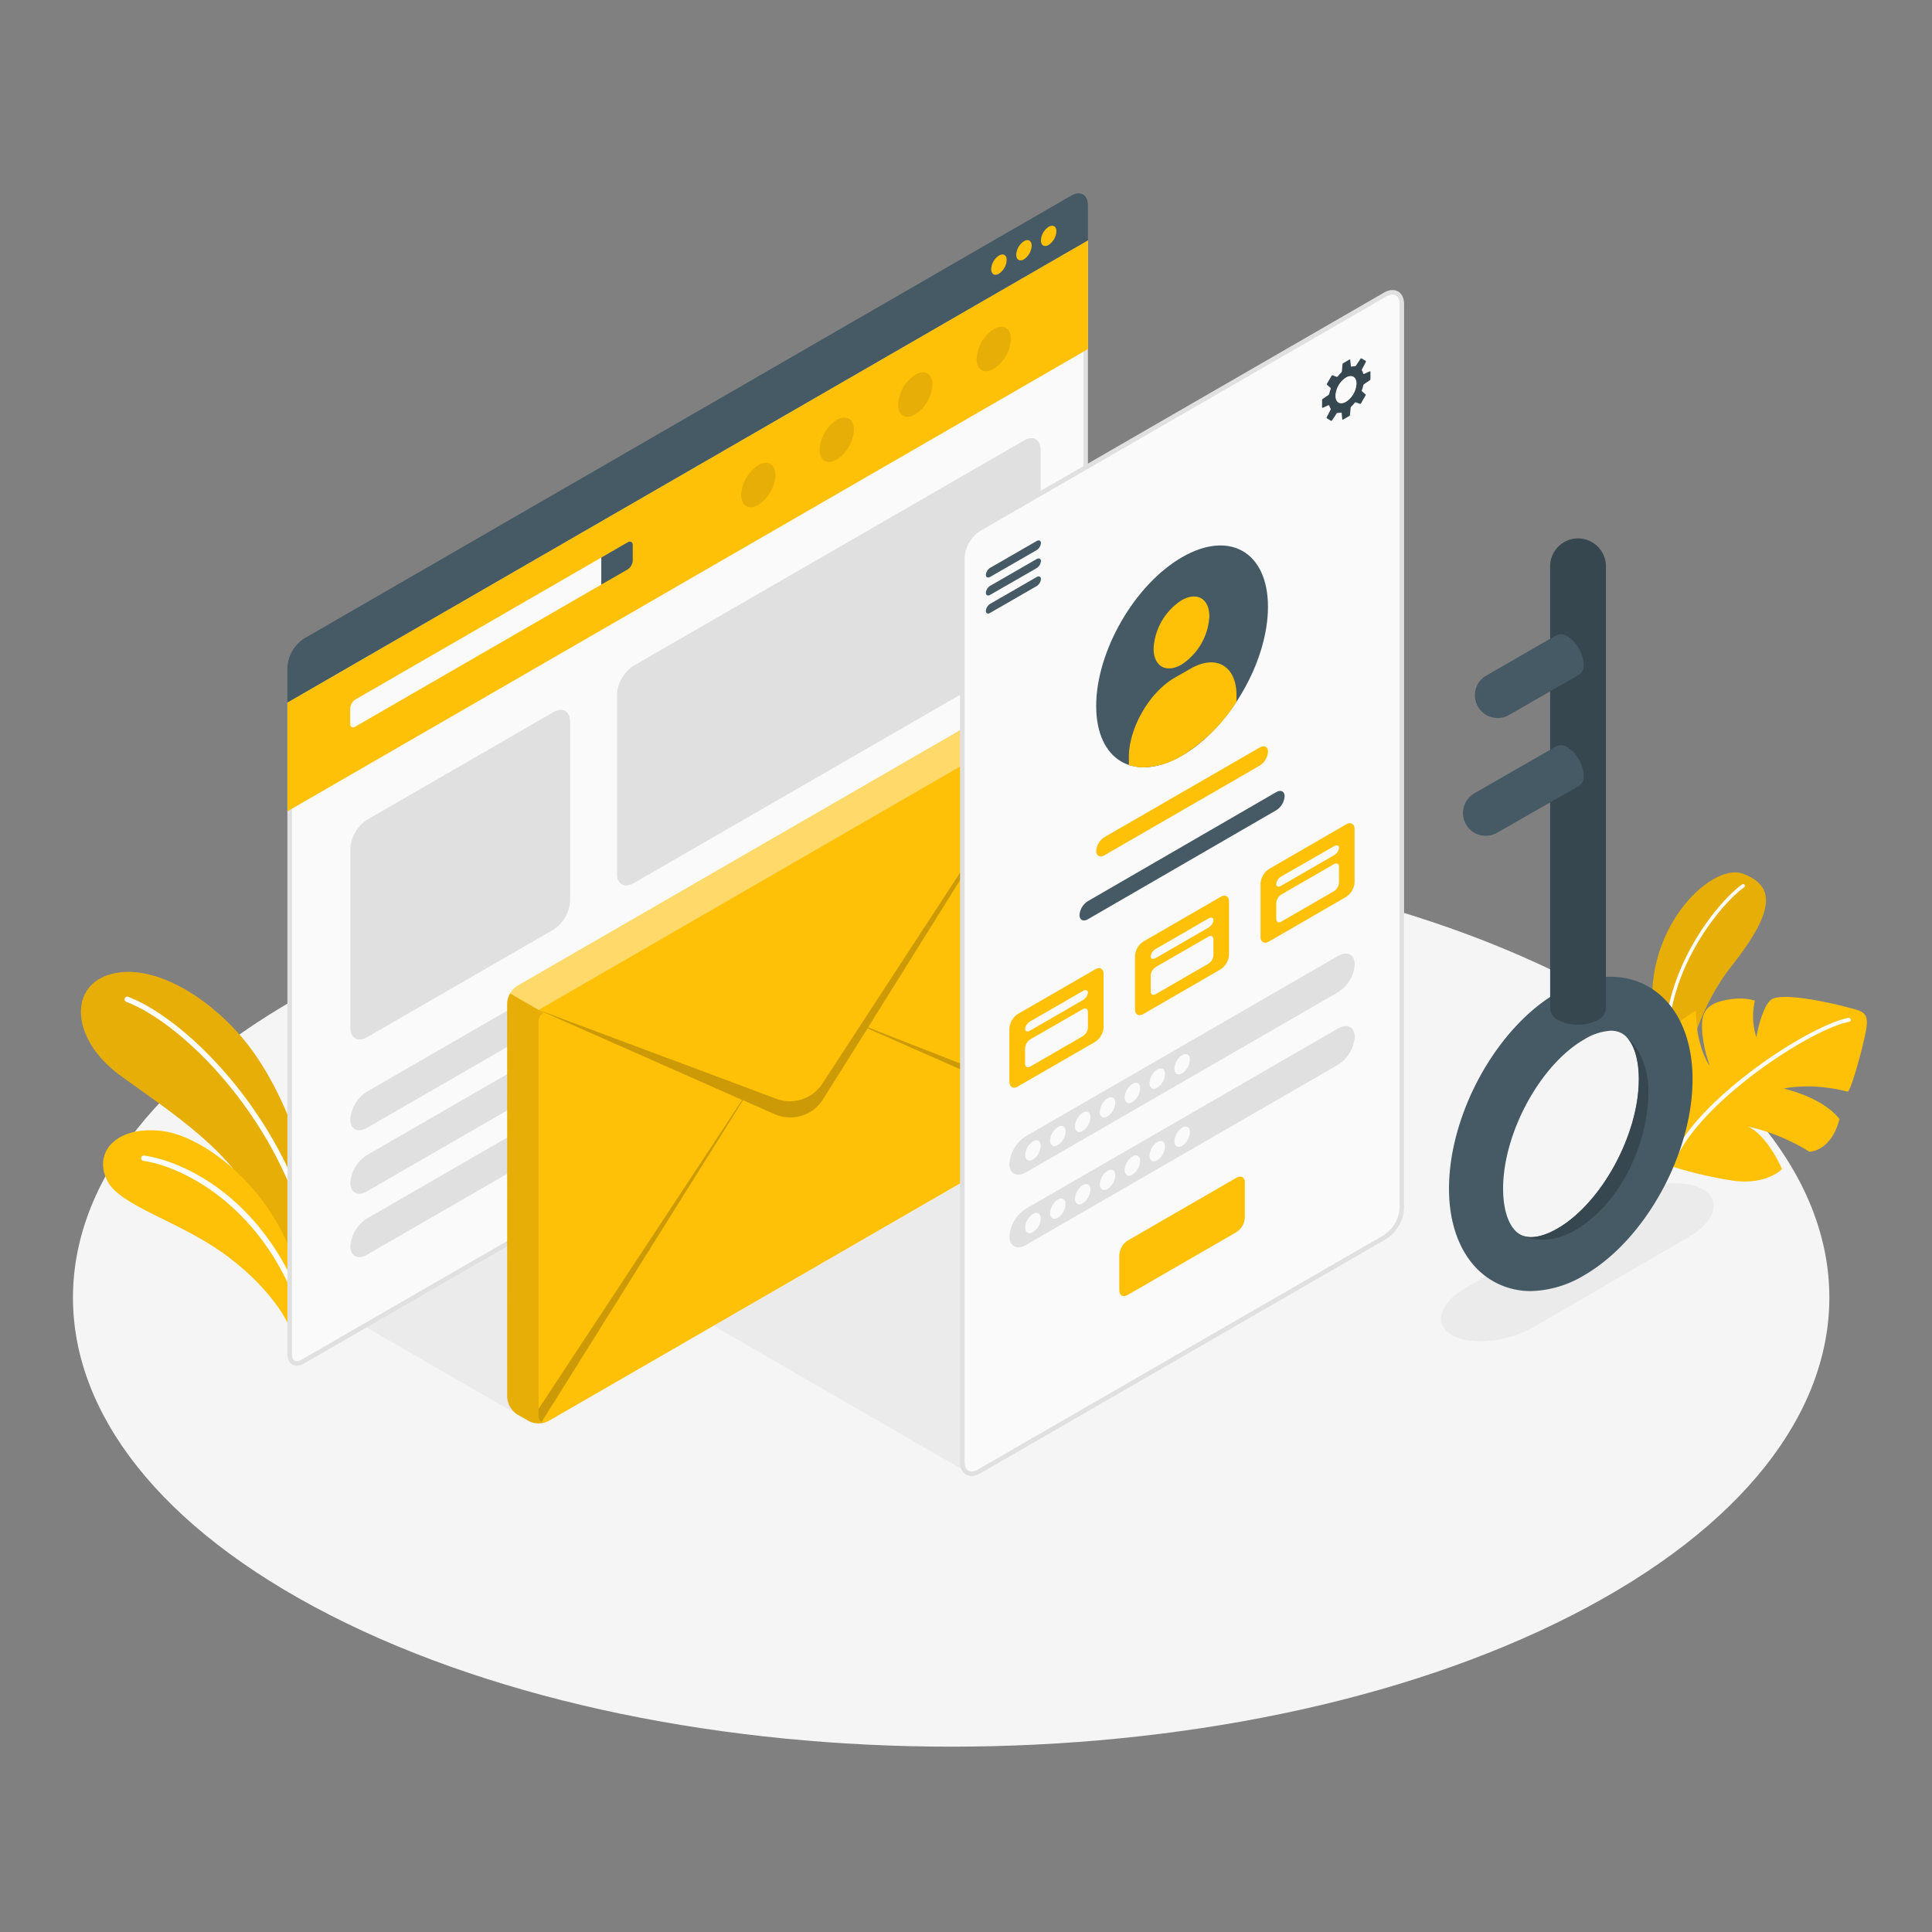 <svg class="animated" id="freepik_stories-account" xmlns="http://www.w3.org/2000/svg" viewBox="0 0 500 500" version="1.1"><rect x="0" y="0" width="500" height="500" fill="#808080" stroke="none"/><style>@keyframes slideRight{0%{opacity:0;transform:translateX(30px)}to{opacity:1;transform:translateX(0)}}@keyframes lightSpeedRight{60%{transform:skewX(10deg);opacity:1}80%{transform:skewX(-2deg)}}@keyframes slideDown{0%{opacity:0;transform:translateY(-30px)}to{opacity:1;transform:translateY(0)}}@keyframes slideLeft{0%{opacity:0;transform:translateX(-30px)}to{opacity:1;transform:translateX(0)}}@keyframes lightSpeedLeft{60%{transform:skewX(-10deg);opacity:1}80%{transform:skewX(2deg)}}</style><g id="freepik--Floor--inject-2" class="animable" style="transform-origin:246.16px 335.844px;animation:1s 1 forwards cubic-bezier(.36,-.01,.5,1.38) slideRight;animation-delay:0s"><path id="freepik--floor--inject-2" d="M85.45 418c88.76 45.38 232.67 45.38 321.42 0s88.76-119 0-164.33-232.66-45.38-321.42 0-88.75 118.96 0 164.33z" style="transform-origin:246.16px 335.844px" class="animable" fill="#f5f5f5"/></g><g id="freepik--Shadows--inject-2" class="animable" style="transform-origin:269.102px 343.145px;animation:1s 1 forwards cubic-bezier(.36,-.01,.5,1.38) lightSpeedRight;animation-delay:0s"><path id="freepik--Shadow--inject-2" d="M375.73 345.51c4.87 2.81 14.43 1.84 21.35-2.16L437 320.16c6.93-4 8.59-9.52 3.72-12.34S426.3 306 419.37 310l-39.9 23.21c-6.93 3.97-8.6 9.49-3.74 12.3z" style="transform-origin:408.231px 326.666px" class="animable" fill="#ebebeb"/><path id="freepik--shadow--inject-2" style="transform-origin:115px 343.45px" class="animable" fill="#ebebeb" d="M135.31 366.9l-40.62-23.45L135.31 320v46.9z"/><path id="freepik--shadow--inject-2" style="transform-origin:217.39px 343.145px" class="animable" fill="#ebebeb" d="M250.12 380.93l-65.47-37.82 65.48-37.75-.01 75.57z"/></g><g id="freepik--Plants--inject-2" class="animable" style="transform-origin:252.039px 285.776px;animation:1s 1 forwards cubic-bezier(.36,-.01,.5,1.38) lightSpeedRight;animation-delay:0s"><g id="freepik--plants--inject-2" class="animable" style="transform-origin:51.302px 298.65px"><path d="M80.36 312.07c.12-9.5-6.52-29.27-16.23-41.72S39 248.69 28 252.32c-10.3 3.39-9.35 16.85 3 25.92s30.9 20.49 36.19 36l11.25 19z" style="transform-origin:50.652px 292.38px" id="elvy3mq1atrq" class="animable" fill="#ffc107"/><path d="M80.36 312.07c.12-9.5-6.52-29.27-16.23-41.72S39 248.69 28 252.32c-10.3 3.39-9.35 16.85 3 25.92s30.9 20.49 36.19 36l11.25 19z" style="transform-origin:50.652px 292.38px" class="animable" opacity=".1" id="el3gbqhpm4ab2"/><path d="M80.91 325.08a.69.69 0 01-.62-.57c-6-32.51-31.9-59.19-47.53-65.2a.7.7 0 11.5-1.3c15.93 6.13 42.33 33.25 48.39 66.25a.69.69 0 01-.55.81z" style="transform-origin:56.953px 291.507px" id="elo5xya7bhlbq" class="animable" fill="#fff"/><path d="M75.82 345.78c-1.46-5.36-7.88-14.25-18.34-21.66-11.58-8.19-26.3-12.07-29.63-18.38-4-7.58 2.43-14.62 14.4-13S75.1 311 78.18 335.66z" style="transform-origin:52.421px 319.143px" id="elra3fg24tj6a" class="animable" fill="#ffc107"/><path d="M78.21 340.2a.7.7 0 01-.6-.46c-9.61-27.91-30.69-37.92-40.49-39.31a.69.69 0 01.19-1.37c10.84 1.54 31.81 11.74 41.62 40.22a.71.71 0 01-.43.89.74.74 0 01-.29.03z" style="transform-origin:57.745px 319.628px" id="elp620rzi55n" class="animable" fill="#fff"/></g><g id="freepik--plants--inject-2" class="animable" style="transform-origin:455.204px 265.772px"><path d="M434.93 285s1.33-20 13.13-34.9 11.08-21 2.94-24-27 14.95-22.84 38.9 6.77 20 6.77 20z" style="transform-origin:442.3px 255.508px" id="eljeatpzpn7a" class="animable" fill="#ffc107"/><path d="M434.93 285s1.33-20 13.13-34.9 11.08-21 2.94-24-27 14.95-22.84 38.9 6.77 20 6.77 20z" style="transform-origin:442.3px 255.508px" class="animable" opacity=".1" id="el2f3ejhsa3gq"/><path d="M431.32 273.58a.47.47 0 01-.47-.43c-1.37-22.06 14.2-40.16 20-44.26a.45.45 0 01.64.11.47.47 0 01-.11.65c-5.72 4-21 21.77-19.64 43.44a.47.47 0 01-.43.49z" style="transform-origin:441.17px 251.191px" id="el5jv4hwosi8a" class="animable" fill="#fff"/><path d="M431.72 301.56a105.38 105.38 0 0016.28 3.92c9.14 1.44 13.18-2.93 13.18-2.93s-3.6-8.57-8.79-11a51.11 51.11 0 0115.86 6.51s5.58.09 7.8-8.43c0 0-3.3-5.13-14.4-7.9 0 0 6.75-1.7 16.48.78.73.29 3.84-10.72 4.78-15.8s-1.1-5-5.06-6.09-17.09-4-19.57-1.83-3.74 9.63-3.74 9.63a17.58 17.58 0 01-.37-9.44s-3.56-1.39-9.1.22c-4.52 1.31-4.74 4.39-4.54 7.87a33.87 33.87 0 002 8.84s-3.53-4.52-3.64-14.33c0 0-9.26 4.6-10.84 13.8-.92 4.99-2.14 19.62 3.67 26.18z" style="transform-origin:455.204px 281.889px" id="elpnkobc4ank" class="animable" fill="#ffc107"/><path d="M433.46 299.78a.53.53 0 00.47-.29c7.37-15.33 34.8-33.14 44.62-35.05a.51.51 0 00.41-.6.53.53 0 00-.61-.41c-10 1.95-37.86 20-45.35 35.61a.52.52 0 00.24.69.59.59 0 00.22.05z" style="transform-origin:455.96px 281.601px" id="elcv3qafnv5e" class="animable" fill="#fff"/></g></g><g id="freepik--computer-screen--inject-2" class="animable" style="transform-origin:177.965px 201.745px;animation:1s 1 forwards cubic-bezier(.36,-.01,.5,1.38) slideRight;animation-delay:0s"><path d="M76.78 352.86c-1.13 0-1.81-.93-1.81-2.5V182.15L281 63.22v167.53a8.93 8.93 0 01-4 7L78.42 352.35a3.33 3.33 0 01-1.64.51z" style="transform-origin:177.985px 208.04px" id="el1f5ajkgx0x8" class="animable" fill="#fafafa"/><path d="M280.38 64.23v166.52a8.45 8.45 0 01-3.75 6.49l-198.5 114.6a2.77 2.77 0 01-1.35.44c-1.11 0-1.23-1.35-1.23-1.92V182.49L280.38 64.23m1.17-2L74.38 181.81v168.55c0 2 1 3.09 2.4 3.09a3.92 3.92 0 001.93-.59l198.51-114.61a9.58 9.58 0 004.33-7.5V62.2z" style="transform-origin:177.965px 207.825px" id="el73iyzl2w6gy" class="animable" fill="#e0e0e0"/><path style="transform-origin:177.97px 136.08px" id="elm00h8iiigyl" class="animable" fill="#ffc107" d="M74.39 181.81v28.15L281.55 90.35V62.2L74.39 181.81z"/><path d="M90.63 183.31v4c0 .82.59 1.16 1.3.75l63.69-36.77v-7l-63.69 36.77a2.91 2.91 0 00-1.3 2.25z" style="transform-origin:123.125px 166.262px" id="elg074f3v7dzv" class="animable" fill="#fafafa"/><path d="M162.45 140.35c.72-.42 1.3-.08 1.3.75v4a2.89 2.89 0 01-1.3 2.25l-6.83 3.94v-7z" style="transform-origin:159.685px 145.73px" id="elthgd06js5cc" class="animable" fill="#455a64"/><path d="M74.38 172.74a9.58 9.58 0 014.33-7.5L277.22 50.63c2.39-1.38 4.33-.26 4.33 2.5v9.07L74.38 181.81z" style="transform-origin:177.965px 115.925px" id="eld4cbfm5tz1a" class="animable" fill="#455a64"/><path d="M258.52 66.14a4.47 4.47 0 00-2 3.51c0 1.3.91 1.82 2 1.18a4.49 4.49 0 002-3.52c.04-1.31-.87-1.82-2-1.17z" style="transform-origin:258.521px 68.481px" id="el38yghbzg1y8" class="animable" fill="#ffc107"/><path d="M265 62.42a4.47 4.47 0 00-2 3.51c0 1.3.91 1.82 2 1.18a4.51 4.51 0 002-3.52c0-1.3-.92-1.82-2-1.17z" style="transform-origin:265px 64.762px" id="elrjlvrocv3cs" class="animable" fill="#ffc107"/><path d="M271.39 58.7a4.47 4.47 0 00-2 3.51c0 1.3.91 1.82 2 1.18a4.51 4.51 0 002-3.52c.03-1.3-.88-1.82-2-1.17z" style="transform-origin:271.39px 61.042px" id="elcanl57dh4mw" class="animable" fill="#ffc107"/><g style="transform-origin:226.715px 107.931px" class="animable" opacity=".1" id="elw7fjv31wci"><path d="M216.55 108.67a9.82 9.82 0 00-4.43 7.7c0 2.83 2 4 4.43 2.56a9.8 9.8 0 004.44-7.69c.01-2.83-1.99-3.98-4.44-2.57z" id="el9ro8udyat4" class="animable" style="transform-origin:216.555px 113.808px"/><path d="M196.25 120.4a9.8 9.8 0 00-4.44 7.69c0 2.83 2 4 4.44 2.57a9.82 9.82 0 004.43-7.7c0-2.83-1.98-3.96-4.43-2.56z" id="el925pxibqf57" class="animable" style="transform-origin:196.245px 125.536px"/><path d="M236.86 97a9.8 9.8 0 00-4.43 7.69c0 2.83 2 4 4.43 2.56a9.79 9.79 0 004.44-7.69c0-2.88-1.98-4.03-4.44-2.56z" id="elgnieeurti3d" class="animable" style="transform-origin:236.865px 102.114px"/><path d="M257.18 85.2a9.8 9.8 0 00-4.44 7.69c0 2.83 2 4 4.44 2.56a9.8 9.8 0 004.44-7.69c0-2.83-1.99-3.98-4.44-2.56z" id="ela2bfwd2h2ek" class="animable" style="transform-origin:257.18px 90.329px"/></g><path d="M95 212.15l48.21-27.84c2.39-1.38 4.33-.26 4.33 2.5v46.29a9.58 9.58 0 01-4.33 7.5L95 268.43c-2.39 1.38-4.33.26-4.33-2.5v-46.28a9.58 9.58 0 014.33-7.5z" style="transform-origin:119.105px 226.37px" id="el74ldh0xbgu" class="animable" fill="#e0e0e0"/><path d="M164 172.28L265 114c2.39-1.39 4.33-.27 4.33 2.5v46.28a9.58 9.58 0 01-4.33 7.5l-101 58.28c-2.39 1.38-4.33.26-4.33-2.5v-46.28a9.58 9.58 0 014.33-7.5z" style="transform-origin:214.5px 171.277px" id="el4af67fhtodq" class="animable" fill="#e0e0e0"/><path d="M95 282.5l76.64-44.25c2.4-1.38 4.34-.4 4.34 2.19a9.29 9.29 0 01-4.33 7.19L95 291.88c-2.39 1.38-4.33.4-4.33-2.19A9.29 9.29 0 0195 282.5z" style="transform-origin:133.325px 265.065px" id="el2rfzt60k4vx" class="animable" fill="#e0e0e0"/><path d="M95 298.92l76.64-44.25c2.4-1.38 4.34-.4 4.34 2.19a9.29 9.29 0 01-4.33 7.19L95 308.3c-2.39 1.38-4.33.4-4.33-2.19a9.29 9.29 0 014.33-7.19z" style="transform-origin:133.325px 281.485px" id="elsu2jxejcc4a" class="animable" fill="#e0e0e0"/><path d="M95 315.33l76.64-44.25c2.4-1.38 4.34-.4 4.34 2.19a9.29 9.29 0 01-4.33 7.19L95 324.71c-2.39 1.38-4.33.4-4.33-2.19a9.29 9.29 0 014.33-7.19z" style="transform-origin:133.325px 297.895px" id="el380py2aifnj" class="animable" fill="#e0e0e0"/></g><g id="freepik--Envelope--inject-2" class="animable" style="transform-origin:204.365px 273.09px;animation:1s 1 forwards cubic-bezier(.36,-.01,.5,1.38) slideDown;animation-delay:0s"><g id="freepik--Letter--inject-2" class="animable" style="transform-origin:204.365px 273.09px"><path d="M131.25 259.67a5.77 5.77 0 012.6-4.5l132.91-76.73a5.74 5.74 0 015.2 0l2.93 1.69a5.74 5.74 0 012.59 4.5v101.88a5.76 5.76 0 01-2.59 4.5L142 367.74a5.74 5.74 0 01-5.2 0l-2.93-1.69a5.76 5.76 0 01-2.6-4.5z" style="transform-origin:204.365px 273.09px" id="elmbqahmbk0c" class="animable" fill="#ffc107"/><path d="M132 257.11l7.38 4.26 137.33-79.3a5.47 5.47 0 00-1.83-1.95l-2.88-1.68a5.7 5.7 0 00-5.18 0l-132.97 76.73a5.38 5.38 0 00-1.85 1.94z" style="transform-origin:204.355px 219.594px" class="animable" fill="#fff" opacity=".4" id="elasy3w0ordwm"/><path d="M131.25 259.67v101.88a5.76 5.76 0 002.6 4.5l2.93 1.69a3.83 3.83 0 00.71.32 5.78 5.78 0 001.07.25 6.4 6.4 0 002.05-.08 3.8 3.8 0 00.51-.13l.31-.12a1.58 1.58 0 01-1.25 0 1.8 1.8 0 01-.79-1.71v-101.9a2.29 2.29 0 011.35-2.22l-1.35-.78-7.39-4.26a5.32 5.32 0 00-.75 2.56z" style="transform-origin:136.34px 312.734px" class="animable" opacity=".1" id="elczplksxrt0q"/><path d="M139.39 261.37l61.55 23a10 10 0 0011.87-3.91l9.88-15.14 54.52-83.53-52.55 84.1 52.82 20.67a5.37 5.37 0 01-.81 2.59l-52.15-23L213 284.5a10 10 0 01-12.52 3.84l-8.18-3.61L140.18 368a1.8 1.8 0 01-.79-1.71v-1.69l52.68-79.93z" style="transform-origin:208.429px 274.895px" class="animable" opacity=".2" id="el5sssuqnnehs"/></g></g><g id="freepik--mobile-screen--inject-2" class="animable" style="transform-origin:305.92px 228.525px;animation:1s 1 forwards cubic-bezier(.36,-.01,.5,1.38) slideLeft;animation-delay:0s"><path d="M249.05 144.41v233.9c0 2.76 1.94 3.88 4.33 2.5l105.08-60.67a9.58 9.58 0 004.33-7.5V78.74c0-2.76-1.94-3.88-4.33-2.5l-105.08 60.67a9.56 9.56 0 00-4.33 7.5z" style="transform-origin:305.92px 228.525px" id="elfpbxzdezesp" class="animable" fill="#fafafa" stroke="#e0e0e0" stroke-miterlimit="10" stroke-width="1.17"/><path d="M255.14 148.76a2.39 2.39 0 011.13-1.82l12-6.91c.62-.36 1.12-.12 1.12.53a2.38 2.38 0 01-1.12 1.82l-12 6.91c-.62.36-1.13.12-1.13-.53z" style="transform-origin:262.265px 144.66px" id="elub21qpvekwh" class="animable" fill="#455a64"/><path d="M255.14 153.42a2.38 2.38 0 011.13-1.82l12-6.91c.62-.36 1.12-.12 1.12.52a2.38 2.38 0 01-1.12 1.83l-12 6.9c-.62.36-1.13.13-1.13-.52z" style="transform-origin:262.265px 149.316px" id="el5nzrw9jsxhl" class="animable" fill="#455a64"/><path d="M255.14 158.08a2.38 2.38 0 011.13-1.82l12-6.91c.62-.36 1.12-.13 1.12.52a2.36 2.36 0 01-1.12 1.82l-12 6.91c-.62.4-1.13.13-1.13-.52z" style="transform-origin:262.265px 153.984px" id="elfcng52n08ej" class="animable" fill="#455a64"/><path d="M354.67 98.1v-1.87a.13.13 0 00-.19-.12l-1.44.65a.17.17 0 01-.24-.11 3.07 3.07 0 00-.32-.71.39.39 0 010-.35l1-1.94a.21.21 0 00-.09-.28l-1-.6a.22.22 0 00-.28.07l-1.2 1.8a.37.37 0 01-.31.15 3.56 3.56 0 00-.78.08.17.17 0 01-.22-.15l-.16-1.57c0-.11-.1-.16-.19-.1l-1.62.93a.43.43 0 00-.19.3l-.16 1.8a.65.65 0 01-.17.34 9 9 0 00-.9 1 .3.3 0 01-.32.09l-1-.36a.25.25 0 00-.29.11l-1.19 2.06a.26.26 0 00.05.3l.84.72a.32.32 0 01.08.32 10.06 10.06 0 00-.38 1.26.62.62 0 01-.2.31l-1.48 1a.44.44 0 00-.17.32v1.86a.12.12 0 00.19.12l1.44-.65a.18.18 0 01.24.12 3.07 3.07 0 00.32.71.39.39 0 010 .35l-1 1.93a.23.23 0 00.09.29l1 .6a.22.22 0 00.28-.07l1.2-1.8a.37.37 0 01.31-.15 3.56 3.56 0 00.78-.08.17.17 0 01.22.15l.16 1.57c0 .11.09.16.19.1l1.62-.93a.46.46 0 00.19-.31l.16-1.8a.59.59 0 01.17-.33 9 9 0 00.9-1 .3.3 0 01.32-.09l1 .36a.25.25 0 00.29-.11l1.19-2.06a.26.26 0 00-.06-.31l-.83-.71a.32.32 0 01-.08-.32 10.06 10.06 0 00.38-1.26.54.54 0 01.2-.31l1.48-1a.46.46 0 00.17-.32zm-6.33 5.9c-1.51.88-2.73.17-2.73-1.57a6 6 0 012.73-4.74c1.51-.87 2.73-.16 2.73 1.58a6 6 0 01-2.73 4.73z" style="transform-origin:348.409px 100.825px" id="el3que6hybwli" class="animable" fill="#37474f"/><path d="M305.92 144.2c12.28-7.09 22.23-1.34 22.23 12.84s-9.95 31.41-22.23 38.5-22.23 1.34-22.23-12.83 9.95-31.42 22.23-38.51z" style="transform-origin:305.92px 169.87px" id="elj8bjzg4vme" class="animable" fill="#455a64"/><path d="M305.77 155.36c4-2.3 7.21-.44 7.21 4.16a15.94 15.94 0 01-7.21 12.48c-4 2.3-7.22.44-7.22-4.16a15.93 15.93 0 017.22-12.48z" style="transform-origin:305.765px 163.68px" id="el931wml4lkp9" class="animable" fill="#ffc107"/><path d="M320 179.88c0-7.55-5.31-10.62-11.85-6.84L304 175.4c-6.54 3.78-11.85 13-11.85 20.53V198a12.43 12.43 0 003.82.59 20.14 20.14 0 009.91-3A43.81 43.81 0 00320 181.64z" style="transform-origin:306.075px 185.006px" id="el2jnt5kb0k62" class="animable" fill="#ffc107"/><path d="M285.86 216.63L326 193.46c1.19-.69 2.16-.2 2.16 1.1a4.65 4.65 0 01-2.16 3.59l-40.13 23.17c-1.2.7-2.17.2-2.17-1.09a4.64 4.64 0 012.16-3.6z" style="transform-origin:305.93px 207.392px" id="elq66oln7qfs8" class="animable" fill="#ffc107"/><path d="M281.55 233.21L330.29 205c1.2-.69 2.17-.2 2.17 1.1a4.64 4.64 0 01-2.17 3.59l-48.74 28.21c-1.2.69-2.17.2-2.17-1.1a4.64 4.64 0 012.17-3.59z" style="transform-origin:305.92px 221.45px" id="elob4z7uvubxd" class="animable" fill="#455a64"/><path d="M331.59 227.74l13.65-7.88c.72-.41 1.3-.22 1.3.43a2.61 2.61 0 01-1.3 1.92l-13.65 7.88c-.71.41-1.3.22-1.3-.42a2.64 2.64 0 011.3-1.93z" style="transform-origin:338.415px 224.975px" id="eltij130medvq" class="animable" fill="#37474f"/><path d="M263.4 262.43l20.05-11.57c1.19-.69 2.16-.13 2.16 1.25v13.76a4.8 4.8 0 01-2.16 3.75l-20.05 11.57c-1.19.69-2.16.13-2.16-1.25v-13.76a4.8 4.8 0 012.16-3.75z" style="transform-origin:273.425px 266.025px" id="eljsbytpi5qek" class="animable" fill="#ffc107"/><path d="M266.6 264.35l13.65-7.88c.72-.41 1.3-.22 1.3.42a2.61 2.61 0 01-1.3 1.93l-13.65 7.88c-.72.41-1.3.22-1.3-.42a2.61 2.61 0 011.3-1.93z" style="transform-origin:273.425px 261.585px" id="el88w624es7lx" class="animable" fill="#fafafa"/><path d="M265.3 271.29v4c0 .83.58 1.16 1.3.75l13.65-7.88a2.87 2.87 0 001.3-2.25v-4c0-.83-.58-1.16-1.3-.75L266.6 269a2.89 2.89 0 00-1.3 2.29z" style="transform-origin:273.425px 268.6px" id="el2zjbilvio36" class="animable" fill="#fafafa"/><path d="M295.9 243.67l20-11.57c1.2-.69 2.17-.13 2.17 1.25v13.76a4.78 4.78 0 01-2.17 3.75l-20 11.57c-1.2.69-2.16.13-2.16-1.25v-13.76a4.77 4.77 0 012.16-3.75z" style="transform-origin:305.905px 247.265px" id="elsulf4cr0ky" class="animable" fill="#ffc107"/><path d="M299.1 245.59l13.65-7.88c.71-.41 1.29-.22 1.29.42a2.63 2.63 0 01-1.29 1.93l-13.65 7.88c-.72.41-1.3.22-1.3-.43a2.61 2.61 0 011.3-1.92z" style="transform-origin:305.92px 242.825px" id="el9b4mdxp5bz" class="animable" fill="#fafafa"/><path d="M297.8 252.53v4c0 .83.58 1.16 1.3.75l13.65-7.88a2.89 2.89 0 001.29-2.25v-4c0-.83-.59-1.16-1.3-.75l-13.65 7.88a2.87 2.87 0 00-1.29 2.25z" style="transform-origin:305.92px 249.84px" id="eljvwag5p75hh" class="animable" fill="#fafafa"/><path d="M328.4 224.91l20-11.58c1.19-.69 2.16-.13 2.16 1.25v13.77a4.8 4.8 0 01-2.16 3.75l-20 11.57c-1.2.69-2.17.13-2.17-1.25v-13.76a4.78 4.78 0 012.17-3.75z" style="transform-origin:338.395px 228.5px" id="elnd5ofcti8ke" class="animable" fill="#ffc107"/><path d="M331.59 226.83l13.65-7.83c.72-.42 1.3-.23 1.3.42a2.58 2.58 0 01-1.3 1.92l-13.65 7.88c-.71.42-1.3.23-1.3-.42a2.61 2.61 0 011.3-1.97z" style="transform-origin:338.415px 224.11px" id="elbtwyo7mc5c" class="animable" fill="#fafafa"/><path d="M330.29 233.77v4c0 .82.59 1.16 1.3.75l13.65-7.89a2.86 2.86 0 001.3-2.25v-4c0-.83-.58-1.17-1.3-.75l-13.65 7.88a2.88 2.88 0 00-1.3 2.26z" style="transform-origin:338.415px 231.072px" id="el9km29td5luf" class="animable" fill="#fafafa"/><path d="M265.57 294l80.7-46.59c2.4-1.38 4.33-.4 4.33 2.19a9.26 9.26 0 01-4.33 7.19l-80.7 46.59c-2.39 1.38-4.33.4-4.33-2.19a9.29 9.29 0 014.33-7.19z" style="transform-origin:305.92px 275.395px" id="elbf007ejo1yq" class="animable" fill="#e0e0e0"/><path d="M265.57 312.77l80.7-46.59c2.4-1.38 4.33-.4 4.33 2.19a9.26 9.26 0 01-4.33 7.19l-80.7 46.6c-2.39 1.38-4.33.4-4.33-2.2a9.29 9.29 0 014.33-7.19z" style="transform-origin:305.92px 294.17px" id="elp1pf8opi9rs" class="animable" fill="#e0e0e0"/><path d="M291.84 321.06L320 304.8c1.2-.69 2.17-.13 2.17 1.25v9.07a4.78 4.78 0 01-2.17 3.75l-28.16 16.26c-1.2.69-2.17.13-2.17-1.25v-9.07a4.78 4.78 0 012.17-3.75z" style="transform-origin:305.92px 319.965px" id="elgvl2g1skoal" class="animable" fill="#ffc107"/><path d="M267.33 295.39a4.49 4.49 0 00-2 3.52c0 1.29.91 1.82 2 1.17a4.49 4.49 0 002-3.52c.03-1.29-.88-1.82-2-1.17z" style="transform-origin:267.33px 297.735px" id="elurnu4469tm" class="animable" fill="#fafafa"/><path d="M273.77 291.67a4.47 4.47 0 00-2 3.52c0 1.29.9 1.82 2 1.17a4.49 4.49 0 002-3.52c.03-1.29-.88-1.84-2-1.17z" style="transform-origin:273.77px 294.011px" id="el4mp1rkb4hj" class="animable" fill="#fafafa"/><path d="M280.2 288a4.49 4.49 0 00-2 3.52c0 1.29.91 1.82 2 1.17a4.49 4.49 0 002-3.52c.03-1.34-.88-1.87-2-1.17z" style="transform-origin:280.2px 290.329px" id="elaeumv8uz9sd" class="animable" fill="#fafafa"/><path d="M286.64 284.23a4.48 4.48 0 00-2 3.52c0 1.29.91 1.82 2 1.17a4.49 4.49 0 002-3.52c.03-1.29-.88-1.82-2-1.17z" style="transform-origin:286.64px 286.575px" id="eli7c5wrfl1rc" class="animable" fill="#fafafa"/><path d="M293.07 280.51a4.49 4.49 0 00-2 3.52c0 1.29.91 1.82 2 1.17a4.49 4.49 0 002-3.52c.03-1.29-.88-1.82-2-1.17z" style="transform-origin:293.07px 282.855px" id="el02az4lk1aa4g" class="animable" fill="#fafafa"/><path d="M299.5 276.79a4.49 4.49 0 00-2 3.52c0 1.29.91 1.82 2 1.17a4.47 4.47 0 002-3.52c.03-1.29-.87-1.82-2-1.17z" style="transform-origin:299.5px 279.135px" id="elc9dry5rxm8u" class="animable" fill="#fafafa"/><path d="M305.94 273.07a4.49 4.49 0 00-2 3.52c0 1.29.91 1.82 2 1.17a4.49 4.49 0 002-3.52c.06-1.24-.88-1.82-2-1.17z" style="transform-origin:305.941px 275.419px" id="elijbp0hsz6ss" class="animable" fill="#fafafa"/><path d="M267.33 314.17a4.51 4.51 0 00-2 3.52c0 1.3.91 1.82 2 1.17a4.47 4.47 0 002-3.51c.03-1.3-.88-1.82-2-1.18z" style="transform-origin:267.33px 316.518px" id="elhtgi65qo80s" class="animable" fill="#fafafa"/><path d="M273.77 310.45a4.48 4.48 0 00-2 3.52c0 1.3.9 1.82 2 1.17a4.47 4.47 0 002-3.51c.03-1.3-.88-1.82-2-1.18z" style="transform-origin:273.77px 312.798px" id="el2bvqlj3p2xa" class="animable" fill="#fafafa"/><path d="M280.2 306.73a4.51 4.51 0 00-2 3.52c0 1.3.91 1.82 2 1.17a4.47 4.47 0 002-3.51c.03-1.3-.88-1.83-2-1.18z" style="transform-origin:280.2px 309.076px" id="elqnyayeqtiej" class="animable" fill="#fafafa"/><path d="M286.64 303a4.49 4.49 0 00-2 3.52c0 1.3.91 1.82 2 1.17a4.47 4.47 0 002-3.51c.03-1.29-.88-1.82-2-1.18z" style="transform-origin:286.64px 305.349px" id="elaghkaxnxfwk" class="animable" fill="#fafafa"/><path d="M293.07 299.29a4.49 4.49 0 00-2 3.52c0 1.3.91 1.82 2 1.17a4.47 4.47 0 002-3.51c.03-1.3-.88-1.83-2-1.18z" style="transform-origin:293.07px 301.636px" id="elydxgx3s7jo" class="animable" fill="#fafafa"/><path d="M299.5 295.57a4.49 4.49 0 00-2 3.52c0 1.3.91 1.82 2 1.17a4.45 4.45 0 002-3.52c.03-1.29-.87-1.82-2-1.17z" style="transform-origin:299.5px 297.916px" id="eloknqqt7kk98" class="animable" fill="#fafafa"/><path d="M305.94 291.85a4.49 4.49 0 00-2 3.52c0 1.3.91 1.82 2 1.17a4.48 4.48 0 002-3.52c.06-1.29-.88-1.82-2-1.17z" style="transform-origin:305.941px 294.196px" id="elga2y4ifp77c" class="animable" fill="#fafafa"/></g><g id="freepik--Key--inject-2" class="animable" style="transform-origin:406.515px 236.735px;animation:1s 1 forwards cubic-bezier(.36,-.01,.5,1.38) lightSpeedLeft;animation-delay:0s"><path d="M396.19 334.13a19.45 19.45 0 01-9.85-2.6c-7.21-4.17-11.34-12.87-11.34-23.9 0-19.38 12.32-41.67 28-50.75 8.47-4.89 16.88-5.42 23.69-1.49 7.2 4.16 11.34 12.87 11.34 23.89 0 19.38-12.32 41.68-28.05 50.76a27.9 27.9 0 01-13.79 4.09zm20.66-67.38A14.76 14.76 0 00410 269c-11.4 6.55-21 24.26-21 38.63 0 5.82 1.63 10.24 4.36 11.81 3.11 1.8 7.44-.16 9.73-1.49 11.43-6.59 21.07-24.3 21.07-38.67 0-5.82-1.63-10.23-4.36-11.81a5.68 5.68 0 00-2.95-.72z" style="transform-origin:406.515px 293.457px" id="elwz3y9wh9ui9" class="animable" fill="#455a64"/><path d="M426.61 282.38c0-10.89-6.86-14.91-6.86-14.91 2.73 1.58 4.36 6 4.36 11.81 0 14.37-9.64 32.08-21.07 38.67-2.29 1.33-6.61 3.29-9.73 1.49 0 0 5.79 3.6 13.79-.77 11.58-6.31 19.51-21.92 19.51-36.29z" style="transform-origin:409.96px 294.152px" id="el2cigfwdoe0y" class="animable" fill="#37474f"/><path d="M415.61 146.29a7.22 7.22 0 00-14.43 0V261a3.61 3.61 0 002.11 3 11.31 11.31 0 0010.2 0 3.6 3.6 0 002.12-3V146.31z" style="transform-origin:408.395px 202.277px" id="elmg32a2zp1wh" class="animable" fill="#37474f"/><path d="M409.85 171.93a9.22 9.22 0 00-4.17-7.22 2.9 2.9 0 00-3-.26L384.9 174.7l-.43.25a.67.67 0 00-.18.11 6.25 6.25 0 00-.85.69 5.9 5.9 0 006.95 9.38l.34-.2 17.91-10.31a2.93 2.93 0 001.21-2.69z" style="transform-origin:395.786px 174.989px" id="elmhrnh2ks4tp" class="animable" fill="#455a64"/><path d="M409.85 200.65a9.22 9.22 0 00-4.17-7.21 2.88 2.88 0 00-3-.27l-20.86 12-.43.25a.78.78 0 00-.18.11 5.69 5.69 0 00-.85.69 5.92 5.92 0 001.32 9.38 6 6 0 002.82.7 5.88 5.88 0 002.81-.7c.12-.06.23-.14.34-.2l21-12a2.93 2.93 0 001.2-2.75z" style="transform-origin:394.245px 204.585px" id="elhccdimdxetm" class="animable" fill="#455a64"/></g><defs><filter id="active" height="200%"><feMorphology in="SourceAlpha" result="DILATED" operator="dilate" radius="2"/><feFlood flood-color="#32DFEC" flood-opacity="1" result="PINK"/><feComposite in="PINK" in2="DILATED" operator="in" result="OUTLINE"/><feMerge><feMergeNode in="OUTLINE"/><feMergeNode in="SourceGraphic"/></feMerge></filter><filter id="hover" height="200%"><feMorphology in="SourceAlpha" result="DILATED" operator="dilate" radius="2"/><feFlood flood-color="red" flood-opacity=".5" result="PINK"/><feComposite in="PINK" in2="DILATED" operator="in" result="OUTLINE"/><feMerge><feMergeNode in="OUTLINE"/><feMergeNode in="SourceGraphic"/></feMerge><feColorMatrix values="0 0 0 0 0 0 1 0 0 0 0 0 0 0 0 0 0 0 1 0"/></filter></defs></svg>